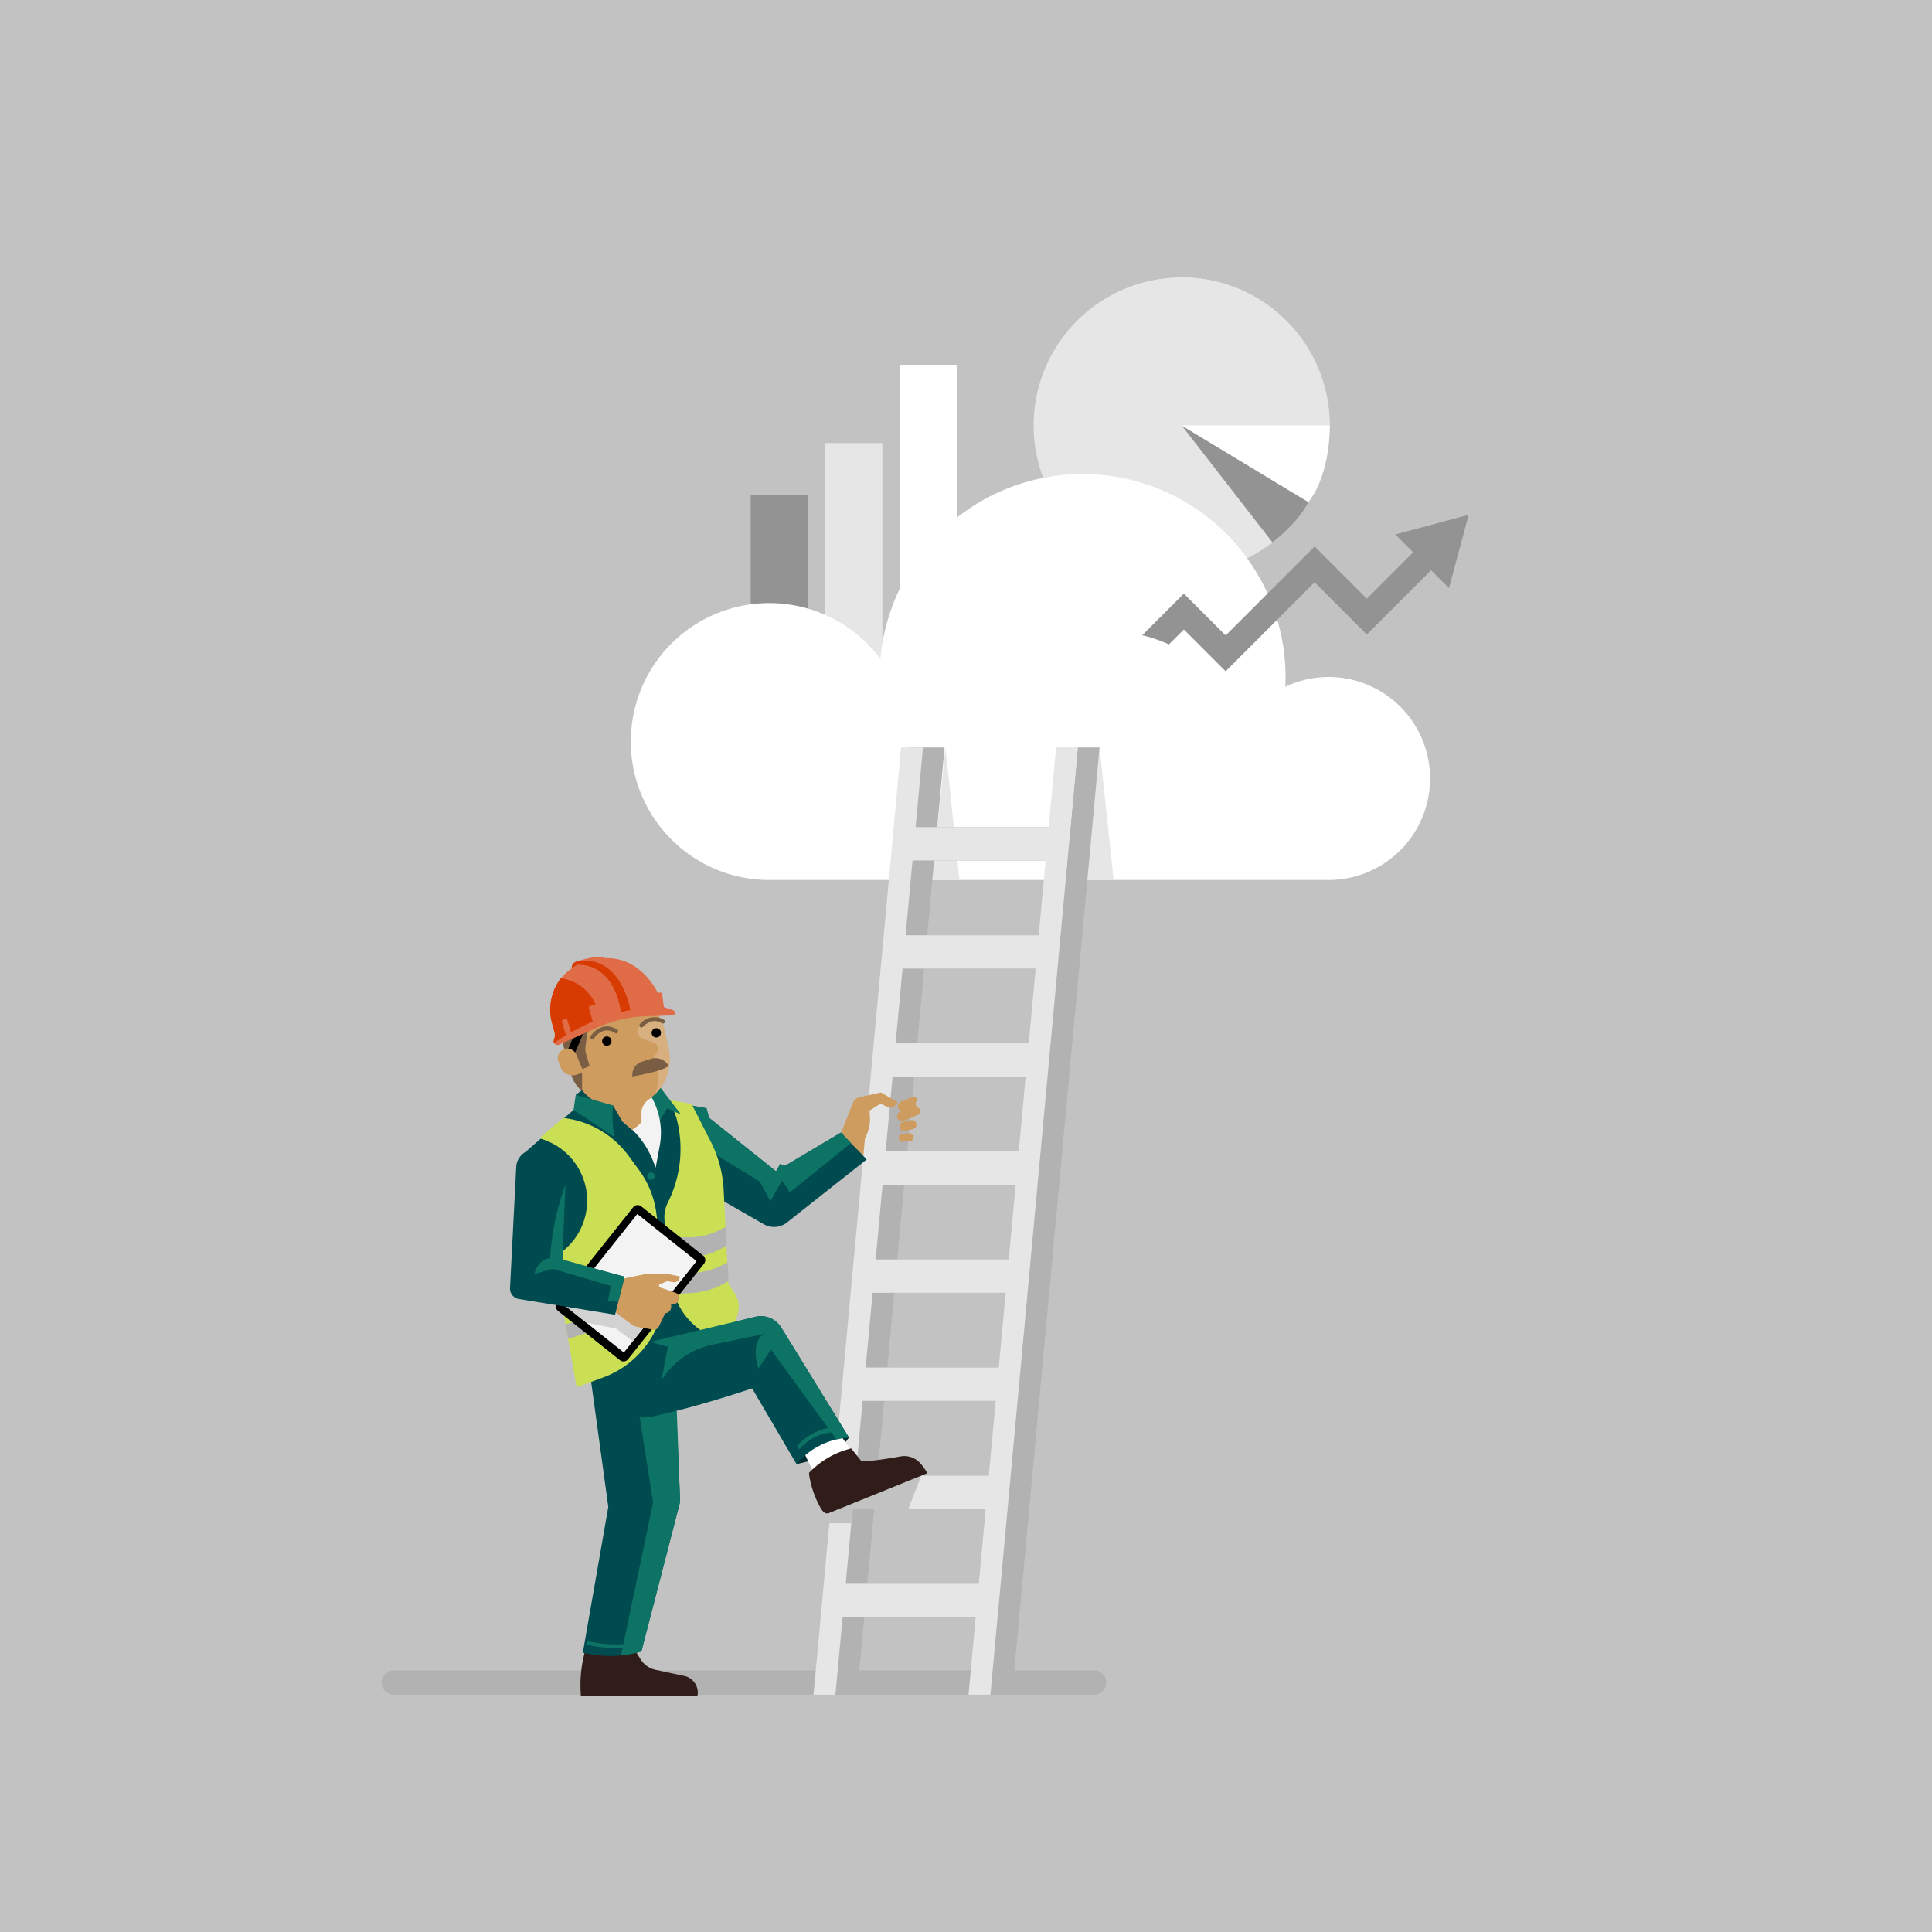 <svg xmlns="http://www.w3.org/2000/svg" xmlns:xlink="http://www.w3.org/1999/xlink" viewBox="0 0 300 300"><defs><clipPath id="a"><rect x="88.845" y="193.384" width="18.142" height="11.761" transform="translate(-118.989 151.871) rotate(-51.506)" fill="none"/></clipPath></defs><title>MSC17-business-003</title><path d="M300,0V300H0V0Z" fill="#c2c2c2"/><rect x="116.572" y="76.888" width="8.873" height="27.552" fill="#939393"/><rect x="128.142" y="68.796" width="8.873" height="35.643" fill="#e6e6e6"/><rect x="139.712" y="56.643" width="8.873" height="47.797" fill="#fff"/><path d="M206.476,66.067A22.987,22.987,0,1,1,183.49,43.08a22.987,22.987,0,0,1,22.986,22.987" fill="#e6e6e6"/><path d="M183.49,43.08V66.067h22.987a22.982,22.982,0,0,0-22.49-22.976Z" fill="#e6e6e6"/><path d="M183.49,66.067l14.1,18.154s3.909-2.924,5.577-6.266L183.49,66.067" fill="#939393"/><path d="M203.167,77.955,183.49,66.067h22.987s.217,7.392-3.31,11.888" fill="#fff"/><path d="M206.3,105.122a15.676,15.676,0,0,0-6.721,1.521c.024-.5.038-1.011.038-1.521a31.52,31.52,0,0,0-62.914-2.809,21.5,21.5,0,1,0-17.261,34.331H206.3a15.761,15.761,0,0,0,0-31.522" fill="#fff"/><polygon points="170.744 116.067 172.924 136.644 168.664 136.644 170.744 116.067" fill="#e6e6e6"/><polygon points="146.806 116.067 148.986 136.644 144.726 136.644 146.806 116.067" fill="#e6e6e6"/><polygon points="89.4 169.998 91.129 168.722 92.366 170.507 91.675 171.504 89.4 169.998" fill="#004b50"/><path d="M61.119,259.366H169.847a1.895,1.895,0,1,1,0,3.789H61.119a1.895,1.895,0,0,1,0-3.789" fill="#b2b2b2" fill-rule="evenodd"/><polygon points="133.772 179.676 136.511 178.032 133.772 175.248 132.174 178.763 133.772 179.676" fill="#ce9c5f" fill-rule="evenodd"/><path d="M91.045,255.364l-.517,2.363a19.793,19.793,0,0,0-.326,5.591h18.1a2.644,2.644,0,0,0-1.975-3.068l-4.508-.959a3.671,3.671,0,0,1-2.343-1.634l-1.412-2.243Z" fill="#301d19" fill-rule="evenodd"/><path d="M167.341,116.066,166.2,128.443H145.532l1.143-12.377h-5.594L127.489,263.155h5.594l1.115-12.062h18.475l-1.114,12.062h5.593l13.592-147.089Zm-1.622,17.552-1.073,11.608H143.981l1.072-11.608Zm-27.941,78.736,1.072-11.608h20.666l-1.072,11.608Zm20.187,5.174-1.072,11.608H136.227l1.072-11.608Zm-18.636-21.956,1.072-11.608h20.666L160,195.572Zm1.55-16.782,1.073-11.607h20.666l-1.073,11.607Zm1.551-16.782L143.5,150.4h20.667L163.1,162.008Zm-7.754,83.91,1.073-11.608h20.666l-1.073,11.608Z" fill="#b2b2b2" fill-rule="evenodd"/><path d="M163.984,116.066l-1.143,12.377H142.175l1.143-12.377h-3.4L126.324,263.155h3.4l1.114-12.062h20.667l-1.115,12.062h3.4l13.592-147.089Zm-1.621,17.552-1.073,11.608H140.624l1.073-11.608Zm-27.942,78.736,1.073-11.608H156.16l-1.073,11.608Zm20.188,5.174-1.072,11.608H132.871l1.072-11.608Zm-18.637-21.956,1.072-11.608h20.667l-1.073,11.608Zm1.551-16.782,1.072-11.607h20.666l-1.072,11.607Zm1.551-16.782,1.072-11.608h20.666l-1.073,11.608Zm-7.754,83.91,1.073-11.608h20.665l-1.072,11.608Z" fill="#e6e6e6" fill-rule="evenodd"/><polygon points="143.046 229.136 141.05 234.325 132.392 234.325 132.392 236.526 128.785 236.526 129.126 232.831 142.474 228.368 143.046 229.136" fill="#c2c2c2" fill-rule="evenodd"/><path d="M123.676,227.33s6.33-1.069,8.141-4.122l-1.019-.923-6.665,3.378Z" fill="#022e32" fill-rule="evenodd"/><polygon points="131.964 225.017 130.25 222.422 124.133 224.065 126.598 229.224 132.579 227.033 131.964 225.017" fill="#fff" fill-rule="evenodd"/><path d="M117.142,204.513l-4.308,1.061-1.849-19.842,7.606,4.361a3.232,3.232,0,0,0,3.611-.269l12.369-9.782-3.949-4.2-10.135,6.026-10.655-8.511-.118-1.261-16.933-3.01L80.894,179.494l10.469,31.955,3.094,22.53L90.5,256.638l.549.1a17.278,17.278,0,0,0,8.544-.3l6.017-23.258L105,219.086c6.177-1.573,11.787-3.5,11.787-3.5l6.893,11.748a11.678,11.678,0,0,1,8.14-4.122L121.312,206.14a3.711,3.711,0,0,0-4.17-1.627" fill="#004b50" fill-rule="evenodd"/><polygon points="132.174 177.492 122.633 185.154 121.446 183.328 119.62 186.524 117.976 183.466 109.102 178.032 106.564 171.505 109.715 172.096 110.152 173.613 120.488 181.867 121.127 180.726 121.948 180.999 130.622 175.842 132.174 177.492" fill="#0d7364" fill-rule="evenodd"/><path d="M109.623,207.066h0l4.525-1.613L114.56,204a3.862,3.862,0,0,0-.488-3.17l-.98-1.492-.717-14.526a18.587,18.587,0,0,0-2-7.526l-2.99-5.869-3.327-.595.96,2.718a18.542,18.542,0,0,1-1.339,13.233,5.246,5.246,0,0,0-.477,2.885l1.164,9.669a10.467,10.467,0,0,0,5.261,7.741" fill="#cadf53"/><path d="M102.47,174.019,103.6,172.1l2.147.962-3.318-4.336-1.932,1.41s1.841,2.7,1.977,3.887" fill="#0d7364" fill-rule="evenodd"/><path d="M104.8,192.139h2.095a10.863,10.863,0,0,0,4.776-1.106l1.048-.512.143,2.9-.414.236a12.529,12.529,0,0,1-5.647,1.637l-2,.09Z" fill="#b2b2b2"/><path d="M105.071,197.648h2.095a10.862,10.862,0,0,0,4.776-1.1l1.048-.512.143,2.894-.414.236a12.513,12.513,0,0,1-5.647,1.637l-2,.091Z" fill="#b2b2b2"/><path d="M125.624,228.7l.042.491a15.547,15.547,0,0,0,1.823,5.087c.3.438.634.837,1.147.7l15.355-6.219a7.757,7.757,0,0,0-1.048-1.5,3.306,3.306,0,0,0-3.095-1.112c-2.209.389-5.8.964-6.159.651l-1.52-1.892-.483.137a13.31,13.31,0,0,0-6.062,3.661" fill="#301d19" fill-rule="evenodd"/><path d="M103.153,198.306l-1.218-9.8a14.6,14.6,0,0,0-2.721-6.844l-1.617-2.2a14.6,14.6,0,0,0-9.988-5.848h-.2l-3.636,3.142.4.128a10.018,10.018,0,0,1,3.2,17.405l-.064,1.517,9.689,2.443-1.488,5.9L87.3,202.806l2.241,12.6,4.109-1.509a14.68,14.68,0,0,0,9.507-15.59" fill="#cadf53"/><polygon points="88.203 207.905 92.504 206.551 91.682 204.51 87.802 205.649 88.203 207.905" fill="#b2b2b2"/><path d="M109.325,196.221,97.518,211.065a.893.893,0,0,1-1.256.143l-9.611-7.643a.893.893,0,0,1-.143-1.256l11.807-14.845a.894.894,0,0,1,1.256-.143l9.61,7.644a.894.894,0,0,1,.144,1.256" fill-rule="evenodd"/><rect x="88.845" y="193.384" width="18.142" height="11.761" transform="translate(-118.986 151.858) rotate(-51.502)" fill="#f3f3f3"/><g clip-path="url(#a)"><polygon points="86.798 204.51 95.684 206.313 98.837 208.699 101.645 205.18 94.221 201.223 86.955 200.889 86.798 204.51" fill="#d2d2d2" fill-rule="evenodd"/></g><path d="M104.55,199.093a.879.879,0,0,0,.981-.667l.052-.215-1.712-.35-3.439-.025v0a1.9,1.9,0,0,0-.409.037l-3.792.792-1.4,4.564,3.3,2.473a1.812,1.812,0,0,0,.793.34l2.5.418a.823.823,0,0,0,.88-.461l.968-2.058.119-.023a1.021,1.021,0,0,0,.829-1l0-.5.17.038a.9.9,0,0,0,.483-1.732l-2.49-.846-.076-.376,1.27-.556Z" fill="#ce9c5f"/><path d="M130.622,175.841l1.823-4.6a1.423,1.423,0,0,1,1.009-.863l3.331-.748,2.6,1.521-.273.377a1.1,1.1,0,0,1-1.387.335l-.988-.5-1.735,1.1.06.625a6.393,6.393,0,0,1-2.031,5.317Z" fill="#ce9c5f" fill-rule="evenodd"/><path d="M141.813,175.305l-1.283.316a.655.655,0,0,1-.792-.479l-.023-.094a.655.655,0,0,1,.478-.792l1.283-.316a.655.655,0,0,1,.792.478l.023.095a.655.655,0,0,1-.478.792" fill="#ce9c5f" fill-rule="evenodd"/><path d="M141.287,177.209l-1.073.076a.617.617,0,0,1-.089-1.231l1.073-.078a.618.618,0,0,1,.089,1.233" fill="#ce9c5f" fill-rule="evenodd"/><path d="M142.879,172.134a.74.74,0,0,1-.362-1.348.76.76,0,0,0-1-.4l-1.634.708a.758.758,0,0,0-.395,1,.742.742,0,0,0,.566.433l-.289.124a.76.76,0,0,0,.6,1.4l2.113-.915a.759.759,0,0,0,.4-1" fill="#ce9c5f" fill-rule="evenodd"/><path d="M80.163,181.166,79.195,200a1.637,1.637,0,0,0,1.371,1.708l14.939,2.445,1.488-5.9L87.305,195.8l.5-11.837a4.6,4.6,0,0,0-3.919-5.307l-.547-.08a2.775,2.775,0,0,0-3.173,2.586" fill="#004b50" fill-rule="evenodd"/><path d="M96.818,171.3l-.192,2.816a13.817,13.817,0,0,1,4.869,6.393l.321.8.627-3.4a11.162,11.162,0,0,0-1.174-7.363l-.415-.548Z" fill="#f3f3f3"/><path d="M103.821,162.95l-.57-2.8A7.646,7.646,0,0,0,88.2,162.822a1.485,1.485,0,0,0-1.489,2.012l.327.863a1.99,1.99,0,0,0,2.053,1.27,7.653,7.653,0,0,0,4.237,4.545.723.723,0,0,0,.225.584c.518.286.98.571,1.415.852-.007-.516.023-1.164.217-1.306l1.44,2.476c1.012.915,1.533,1.334,1.533,1.334s1.5-.982,1.471-1.4l-.055-.857a2.851,2.851,0,0,1,1.037-2.386h0a7.651,7.651,0,0,0,3.213-7.862" fill="#ce9c5f" fill-rule="evenodd"/><path d="M101.8,169.818a7.637,7.637,0,0,0,2.023-6.868l-.569-2.8a7.7,7.7,0,0,0-.639-1.851c-1.459-.144-3.686,1.14-3.647,1.589l.019.211a1.523,1.523,0,0,0,1.033,1.313l1.493.5a.993.993,0,0,1,.436,1.587l-.36.567a1.18,1.18,0,0,0,0,1.259,4.122,4.122,0,0,1,.529,3.081Z" fill="#d8b07f" fill-rule="evenodd"/><path d="M94.95,161.661a.724.724,0,1,1-.723-.724.722.722,0,0,1,.723.724" fill-rule="evenodd"/><path d="M102.634,160.376a.724.724,0,1,1-.724-.724.724.724,0,0,1,.724.724" fill-rule="evenodd"/><path d="M89.476,163.733l.947,2.272,1.129-.467-.558-1.932a2.654,2.654,0,0,1-.08-1.082l.355-2.654-3.541-.467-.273,2.982.2.5a1.486,1.486,0,0,1,1.821.843" fill="#7a5e44" fill-rule="evenodd"/><path d="M89.3,163.435l1.641-3.853L89.4,160.1l-1.139,2.729a1.476,1.476,0,0,1,1.042.6" fill-rule="evenodd"/><path d="M89.663,166.835a1.959,1.959,0,0,1-.943.132,5.026,5.026,0,0,0,1.666,2.438v-2.867Z" fill="#7a5e44" fill-rule="evenodd"/><path d="M101.382,164.323l-1.631.513a2.094,2.094,0,0,0-1.541,1.73l-.052.579s4.523-.681,5.677-1.64c-.043-.068-.084-.133-.124-.194a2.386,2.386,0,0,0-2.152-1Z" fill="#7a5e44" fill-rule="evenodd"/><path d="M95.186,171.642,89.4,170l-.34,2.345,6.319,4.183-.131-1a16.935,16.935,0,0,1-.067-3.832Z" fill="#0d7364" fill-rule="evenodd"/><path d="M104.487,156.851l-1.394-.477-.266-1.989a.3.3,0,0,0-.334-.261l-.346.04c-1.217-2.285-3.73-5.5-8.174-5.39a3.738,3.738,0,0,0-1.537-.177,22.2,22.2,0,0,0-2.711.623l.8.251a7.743,7.743,0,0,0-4.88,9.116l.465,1.747a1.556,1.556,0,0,1-.013.848l-.107.359a.6.6,0,0,0,.856.669l5.84-2.64a20.127,20.127,0,0,1,7.66-1.769l4-.127a.421.421,0,0,0,.142-.823" fill="#df6c47" fill-rule="evenodd"/><path d="M97.885,156.854s-1.31-8.544-8.16-7.634c-1.09.286-.94,1.112-.94,1.112l.9-.513s5.512-.593,6.719,7.347a13.168,13.168,0,0,1,1.479-.312" fill="#d83b01" fill-rule="evenodd"/><path d="M91.662,156.194l.809-.208a6.705,6.705,0,0,0-5.4-4.072,8.124,8.124,0,0,0-1.425,6.674l.465,1.745a1.56,1.56,0,0,1-.013.849l-.107.359a.52.52,0,0,0,.05.412c.294-.2.956-.647,1.853-1.186l-.619-2.065a.339.339,0,0,1,.211-.415L88,158.1l.683,2.206a34.423,34.423,0,0,1,3.351-1.68l-.584-2.064a.3.3,0,0,1,.212-.37" fill="#d83b01" fill-rule="evenodd"/><path d="M91.977,161.378a.317.317,0,0,1-.164-.047.311.311,0,0,1-.1-.429,3.514,3.514,0,0,1,1.989-1.468,2.752,2.752,0,0,1,2.149.464.311.311,0,1,1-.339.522,2.157,2.157,0,0,0-1.67-.379,2.91,2.91,0,0,0-1.6,1.191.313.313,0,0,1-.265.146" fill="#7a5e44"/><path d="M99.6,159.546a.307.307,0,0,1-.208-.08.311.311,0,0,1-.024-.439,2.937,2.937,0,0,1,3.727-.68.312.312,0,1,1-.334.526c-1.519-.964-2.872.507-2.929.57a.312.312,0,0,1-.232.1" fill="#7a5e44"/><path d="M96.993,198.248l-1.013,3.907-1.559-.2.411-2.282-8.993-2.648-2.876.813s.546-2.35,2.465-2.457A39.693,39.693,0,0,1,87.8,183.967l-.478,11.6Z" fill="#0d7364"/><path d="M101.645,182.615a.576.576,0,1,1-.576-.576.576.576,0,0,1,.576.576" fill="#0d7364"/><path d="M105.089,219.063c-1.24.317-2.5.62-3.75.89a7.043,7.043,0,0,1-2,.135l2.072,13.212L96.8,255.306a20.6,20.6,0,0,1-5.66-.489,4.758,4.758,0,0,0-.093.547,18.454,18.454,0,0,0,5.639.484l-.255,1.217a18.082,18.082,0,0,0,3.16-.628l6.017-23.259Z" fill="#0d7364" fill-rule="evenodd"/><path d="M131.817,223.208,121.312,206.14a3.713,3.713,0,0,0-4.17-1.627l-16.124,3.853,2.694.772-.994,5.113.719-.941a12.1,12.1,0,0,1,7.16-4.5l8.088-1.677c-2.313,1.216-.913,5.356-.913,5.356l1.948-2.922,8.858,12.156a8.838,8.838,0,0,0-4.81,2.817,2.142,2.142,0,0,0,.365.48,7.73,7.73,0,0,1,4.957-2.594l.789,1.083a10.051,10.051,0,0,1,1.938-.3" fill="#0d7364" fill-rule="evenodd"/><path d="M216.666,82.989l2.772,2.772-7.195,7.2-8.108-8.107L190.316,98.668l-6.491-6.492-6.463,6.463a23.526,23.526,0,0,1,4.15,1.419l2.313-2.313,6.491,6.491,13.819-13.819,8.108,8.108,9.98-9.979L225,91.318l3.049-11.377Z" fill="#939393"/></svg>